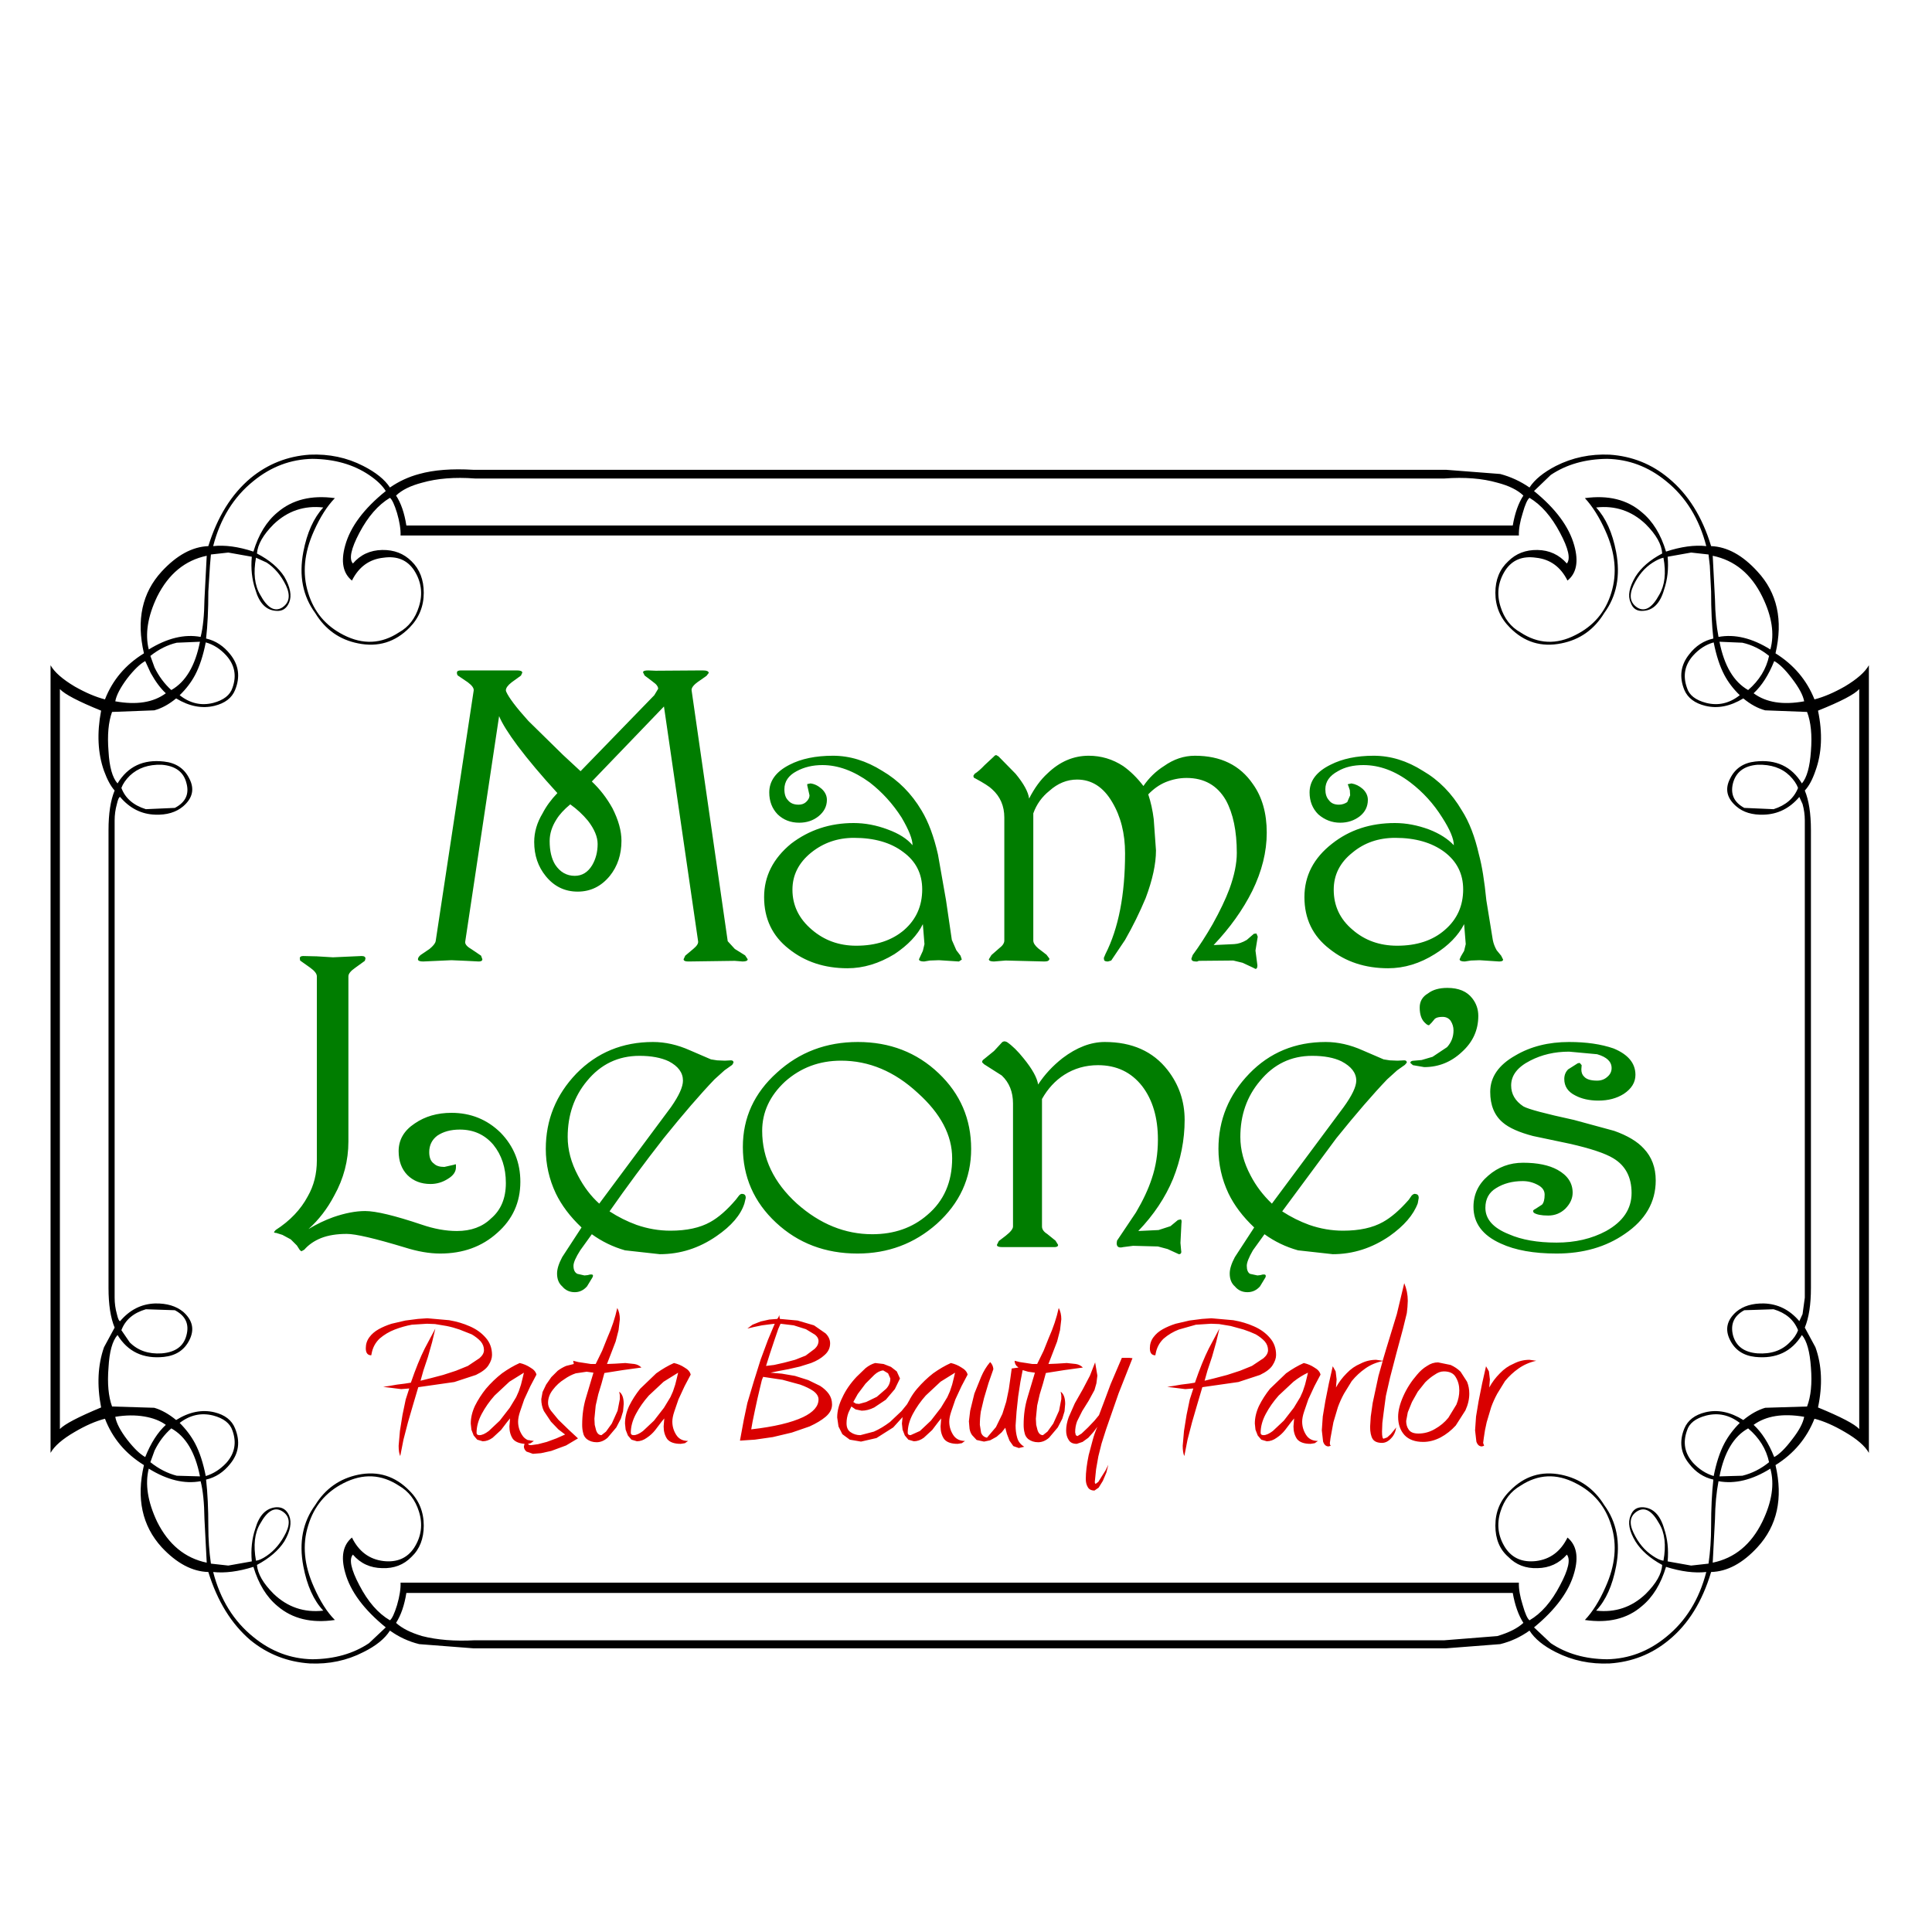 <?xml version="1.0" encoding="UTF-8" standalone="no"?>
<svg xmlns:xlink="http://www.w3.org/1999/xlink" height="300.0px" width="300.0px" xmlns="http://www.w3.org/2000/svg">
  <g transform="matrix(1.0, 0.0, 0.0, 1.0, 0.0, 0.0)">
    <use height="187.7" transform="matrix(1.0, 0.0, 0.0, 1.0, 7.85, 70.6)" width="282.35" xlink:href="#shape0"/>
  </g>
  <defs>
    <g id="shape0" transform="matrix(1.0, 0.0, 0.0, 1.0, -7.85, -70.6)">
      <path d="M243.4 238.75 Q245.5 240.5 244.45 244.2 243.25 248.55 238.2 252.7 L240.8 255.15 Q244.45 257.6 249.55 257.65 254.6 257.55 258.7 254.2 263.3 250.5 264.95 244.1 262.2 244.4 258.7 243.3 257.5 247.3 254.95 249.4 251.55 252.35 246.1 251.55 247.9 249.65 249.3 246.45 251.6 241.35 250.2 236.9 248.85 232.4 244.65 230.3 240.2 228.0 236.1 230.7 233.85 232.0 233.0 234.7 232.05 237.7 233.75 240.35 235.35 242.75 238.5 242.4 241.8 242.0 243.4 238.75 M254.25 234.65 Q252.55 235.7 253.65 238.0 254.75 240.35 256.65 241.6 257.6 242.25 258.3 242.35 258.95 238.75 257.65 236.6 256.0 233.6 254.25 234.65 M274.9 228.05 Q270.65 230.7 266.85 230.0 266.35 232.6 266.3 235.9 L265.95 242.65 Q271.05 241.6 273.65 236.3 275.9 231.65 274.9 228.05 M275.5 226.25 Q276.7 225.6 278.25 223.55 279.9 221.45 280.15 220.0 275.2 219.15 272.3 221.25 274.2 223.0 275.5 226.25 M267.0 229.25 L270.55 229.15 Q272.8 228.6 274.7 227.05 274.05 224.0 271.45 221.8 268.1 223.65 267.0 229.25 M270.15 220.95 Q267.75 219.1 264.95 219.8 262.45 220.45 261.95 222.15 260.95 224.95 262.9 227.15 264.3 228.65 266.1 229.2 266.7 226.15 267.75 224.15 268.65 222.45 270.15 220.95 M31.15 230.0 Q27.4 230.7 23.1 228.05 22.2 231.65 24.4 236.3 27.05 241.6 32.1 242.65 L31.75 235.9 Q31.7 232.1 31.15 230.0 M31.95 229.2 Q33.75 228.65 35.15 227.15 37.1 224.95 36.1 222.15 35.55 220.45 33.1 219.8 30.3 219.1 27.9 220.95 29.4 222.45 30.3 224.15 31.35 226.15 31.95 229.2 M26.6 221.8 Q25.0 223.2 24.0 225.25 L23.35 227.05 Q25.3 228.6 27.45 229.15 L31.05 229.25 Q29.95 223.65 26.6 221.8 M25.75 221.25 Q24.45 220.3 22.4 219.95 20.3 219.6 17.9 220.0 18.15 221.45 19.75 223.55 21.35 225.6 22.55 226.25 23.85 223.0 25.75 221.25 M63.1 247.35 Q62.65 250.2 61.5 252.0 62.85 253.25 65.55 254.05 69.05 254.95 73.75 254.7 L224.3 254.7 232.5 254.05 Q235.2 253.25 236.55 252.0 235.4 250.2 234.9 247.35 L63.1 247.35 M43.8 234.65 Q42.05 233.6 40.4 236.6 39.1 238.75 39.75 242.35 40.45 242.25 41.4 241.6 43.25 240.35 44.4 238.0 45.5 235.7 43.8 234.65 M54.65 238.75 Q56.25 242.0 59.55 242.4 62.7 242.75 64.3 240.35 66.0 237.7 65.05 234.7 64.2 232.0 61.95 230.7 57.85 228.0 53.35 230.3 49.2 232.4 47.85 236.9 46.45 241.35 48.75 246.45 50.2 249.75 52.0 251.55 46.55 252.35 43.1 249.4 40.55 247.3 39.35 243.3 35.85 244.4 33.1 244.1 34.75 250.5 39.35 254.2 43.45 257.55 48.5 257.65 53.65 257.6 57.3 255.15 L59.9 252.7 Q54.8 248.55 53.6 244.2 52.55 240.5 54.65 238.75 M28.95 207.35 Q29.65 204.75 27.15 203.45 L22.65 203.3 Q19.75 204.15 18.85 206.55 L20.15 208.45 Q22.05 210.35 25.1 210.15 28.3 209.9 28.95 207.35 M16.85 128.9 Q16.85 125.05 17.8 122.75 16.9 121.75 16.15 119.7 14.7 115.6 15.7 110.35 10.4 108.2 9.3 107.0 L9.3 221.9 Q10.4 220.75 15.7 218.55 14.7 213.35 16.15 209.2 L17.8 206.15 Q16.85 203.85 16.85 200.0 L16.85 128.9 M25.1 118.75 Q22.05 118.65 20.15 120.45 19.2 121.4 18.85 122.35 19.75 124.75 22.65 125.65 L27.15 125.45 Q29.65 124.15 28.95 121.6 28.3 119.0 25.1 118.75 M44.4 90.9 Q43.25 88.55 41.4 87.35 L39.75 86.6 Q39.1 90.15 40.4 92.35 42.05 95.4 43.8 94.35 45.5 93.25 44.4 90.9 M31.95 99.75 Q31.35 102.8 30.3 104.8 29.4 106.5 27.9 107.95 30.3 109.85 33.1 109.15 35.55 108.5 36.1 106.8 37.1 104.0 35.15 101.8 33.75 100.25 31.95 99.75 M23.35 101.85 L24.0 103.65 Q25.0 105.7 26.6 107.15 29.95 105.25 31.05 99.65 L27.45 99.8 Q25.3 100.3 23.35 101.85 M22.55 102.65 Q21.35 103.3 19.75 105.35 18.15 107.5 17.9 108.9 22.85 109.8 25.75 107.65 24.55 106.55 23.4 104.5 L22.55 102.65 M31.75 93.05 L32.1 86.3 Q27.05 87.35 24.4 92.65 22.2 97.25 23.1 100.85 27.4 98.2 31.15 98.9 31.7 96.8 31.75 93.05 M39.35 74.7 Q34.75 78.4 33.1 84.8 35.85 84.5 39.35 85.65 40.55 81.65 43.1 79.55 46.55 76.6 52.0 77.35 50.2 79.2 48.75 82.45 46.45 87.55 47.85 92.05 49.2 96.5 53.35 98.6 57.85 100.9 61.95 98.2 64.2 96.95 65.05 94.2 66.0 91.2 64.3 88.55 62.7 86.15 59.55 86.6 56.25 86.95 54.65 90.15 52.55 88.45 53.6 84.7 54.8 80.35 59.9 76.25 59.15 75.0 57.3 73.75 53.65 71.3 48.5 71.25 43.45 71.35 39.35 74.7 M270.85 203.45 Q268.45 204.75 269.1 207.35 269.8 209.9 272.9 210.15 276.05 210.35 277.9 208.45 278.85 207.55 279.2 206.55 278.25 204.15 275.4 203.3 L270.85 203.45 M280.25 122.75 Q281.2 125.05 281.2 128.9 L281.2 200.0 Q281.2 203.85 280.25 206.15 L281.9 209.2 Q283.4 213.35 282.3 218.55 287.65 220.75 288.7 221.9 L288.7 107.0 Q287.65 108.2 282.3 110.35 283.4 115.6 281.9 119.7 281.2 121.75 280.25 122.75 M277.9 120.45 Q276.05 118.65 272.9 118.75 269.8 119.0 269.1 121.6 268.45 124.15 270.85 125.45 L275.4 125.65 Q278.25 124.75 279.2 122.35 278.85 121.4 277.9 120.45 M236.55 76.95 Q235.2 75.65 232.5 74.95 229.0 73.95 224.3 74.3 L73.75 74.3 Q69.05 73.95 65.55 74.95 62.85 75.65 61.5 76.95 62.65 78.7 63.1 81.6 L234.9 81.6 Q235.4 78.7 236.55 76.95 M280.15 108.9 Q279.9 107.5 278.25 105.35 276.7 103.3 275.5 102.65 274.2 105.9 272.3 107.65 275.2 109.8 280.15 108.9 M270.55 99.8 L267.0 99.65 Q268.1 105.25 271.45 107.15 274.05 104.9 274.7 101.85 272.8 100.3 270.55 99.8 M267.75 104.8 Q266.7 102.8 266.1 99.75 264.3 100.25 262.9 101.8 260.95 104.0 261.95 106.8 262.45 108.5 264.95 109.15 267.75 109.85 270.15 107.95 268.65 106.5 267.75 104.8 M265.95 86.3 L266.3 93.05 Q266.35 96.35 266.85 98.9 270.65 98.2 274.9 100.85 275.9 97.25 273.65 92.65 271.05 87.35 265.95 86.3 M256.65 87.35 Q254.75 88.55 253.65 90.9 252.55 93.25 254.25 94.35 256.0 95.4 257.65 92.35 258.95 90.15 258.3 86.6 257.6 86.75 256.65 87.35 M249.95 70.6 Q255.15 70.95 259.1 74.25 263.65 78.0 265.7 84.8 269.45 84.95 272.9 88.75 277.5 93.7 275.7 101.45 279.95 104.1 281.75 108.6 283.9 108.05 286.45 106.6 289.3 104.9 290.2 103.3 L290.2 225.6 Q289.3 224.0 286.45 222.35 283.9 220.85 281.75 220.3 279.95 224.85 275.7 227.5 277.5 235.25 272.9 240.25 269.45 244.0 265.7 244.1 263.65 251.0 259.1 254.7 255.15 257.95 249.95 258.3 245.45 258.5 241.6 256.55 238.7 255.1 237.5 253.2 235.4 254.7 232.95 255.3 L224.55 255.95 73.5 255.95 65.1 255.3 Q62.65 254.7 60.55 253.2 59.35 255.1 56.4 256.55 52.6 258.5 48.1 258.3 42.9 257.95 38.9 254.7 34.45 250.9 32.35 244.1 28.6 244.0 25.1 240.25 20.55 235.25 22.35 227.5 18.05 224.85 16.3 220.3 14.15 220.85 11.6 222.35 8.75 224.0 7.85 225.6 L7.85 103.3 Q8.75 104.9 11.6 106.6 14.15 108.05 16.3 108.6 18.05 104.1 22.35 101.45 20.55 93.7 25.1 88.75 28.6 84.95 32.35 84.8 34.45 78.0 38.9 74.25 42.9 70.95 48.1 70.6 52.6 70.4 56.4 72.35 59.35 73.85 60.55 75.7 62.65 74.25 65.1 73.6 68.5 72.65 73.5 72.95 L224.55 72.95 232.95 73.6 Q235.4 74.25 237.5 75.7 238.7 73.85 241.6 72.35 245.45 70.4 249.95 70.6 M255.55 81.4 Q252.3 78.3 247.85 78.8 250.1 81.25 250.95 85.7 252.0 91.25 249.1 95.2 246.75 99.05 242.45 99.9 237.8 100.85 234.45 97.45 232.2 95.2 232.2 92.05 232.2 89.0 234.2 87.15 236.0 85.35 238.75 85.4 241.5 85.45 243.3 87.5 244.2 86.4 242.25 82.75 240.25 78.95 237.5 77.3 237.0 77.7 236.45 79.65 235.8 81.7 235.85 83.15 L62.2 83.15 Q62.25 81.7 61.65 79.65 61.05 77.7 60.55 77.3 57.8 78.95 55.8 82.75 53.85 86.45 54.8 87.5 56.55 85.45 59.35 85.4 62.1 85.35 63.9 87.15 65.8 89.0 65.8 92.05 65.8 95.2 63.6 97.45 60.25 100.85 55.6 99.9 51.3 99.05 48.95 95.2 46.05 91.25 47.1 85.7 47.95 81.25 50.2 78.8 45.75 78.3 42.5 81.4 40.05 83.85 39.9 85.95 42.8 87.45 44.15 89.55 45.55 92.0 44.9 93.55 44.3 95.0 42.85 94.85 40.55 94.7 39.65 91.55 38.85 89.2 39.1 86.45 L35.45 85.8 32.75 86.1 32.6 87.85 32.35 91.85 Q32.35 96.1 32.0 99.15 34.2 99.65 35.75 101.6 37.75 104.1 36.5 107.15 35.75 109.0 33.3 109.6 30.4 110.3 27.35 108.45 25.65 109.85 23.95 110.3 L17.4 110.55 Q16.55 112.9 16.85 116.65 17.05 120.3 18.25 121.65 20.65 117.7 25.45 118.25 28.25 118.55 29.4 120.9 30.65 123.3 28.45 125.2 26.8 126.6 24.1 126.5 20.9 126.4 18.65 123.75 18.4 123.75 18.15 124.85 17.8 126.1 17.8 127.4 L17.8 201.5 Q17.8 202.8 18.15 204.05 18.4 205.15 18.65 205.15 20.9 202.5 24.1 202.4 26.8 202.35 28.45 203.7 30.65 205.65 29.4 208.1 28.25 210.4 25.45 210.7 20.65 211.2 18.25 207.3 17.05 208.65 16.85 212.35 16.55 216.05 17.4 218.4 L23.95 218.6 Q25.65 219.1 27.35 220.5 30.4 218.6 33.3 219.3 35.75 219.9 36.5 221.8 37.75 224.85 35.75 227.3 34.2 229.25 32.0 229.75 32.35 232.85 32.35 237.05 32.35 240.0 32.75 242.8 L35.45 243.1 39.1 242.45 Q38.85 239.7 39.65 237.35 40.55 234.25 42.85 234.05 44.3 233.95 44.9 235.35 45.55 236.95 44.15 239.35 42.8 241.45 39.9 243.0 40.05 245.05 42.5 247.5 45.75 250.6 50.2 250.1 47.95 247.7 47.1 243.2 46.05 237.65 48.95 233.7 51.3 229.9 55.6 229.0 60.25 228.05 63.6 231.5 65.8 233.7 65.8 236.9 65.8 239.95 63.9 241.75 62.1 243.6 59.35 243.5 56.55 243.45 54.8 241.4 53.85 242.45 55.8 246.15 57.8 250.0 60.55 251.6 61.05 251.2 61.65 249.25 62.25 247.2 62.2 245.75 L235.85 245.75 Q235.8 247.2 236.45 249.25 237.0 251.2 237.5 251.6 240.25 250.0 242.25 246.15 244.2 242.5 243.3 241.4 241.5 243.45 238.75 243.5 236.0 243.6 234.2 241.75 232.2 240.0 232.2 236.9 232.2 233.7 234.45 231.5 237.8 228.05 242.45 229.0 246.75 229.9 249.1 233.7 252.0 237.65 250.95 243.2 250.1 247.7 247.85 250.1 252.3 250.6 255.55 247.5 258.0 245.05 258.1 243.0 255.25 241.45 253.95 239.35 252.5 236.95 253.2 235.35 253.7 233.95 255.2 234.05 257.5 234.25 258.4 237.35 259.2 239.7 258.95 242.45 L262.6 243.1 265.3 242.8 Q265.7 240.0 265.7 237.05 265.7 232.85 266.05 229.75 263.8 229.25 262.3 227.3 260.3 224.85 261.55 221.8 262.35 219.9 264.8 219.3 267.65 218.6 270.7 220.5 272.4 219.1 274.1 218.6 L280.6 218.4 Q281.5 216.05 281.2 212.35 280.95 208.65 279.8 207.3 277.4 211.2 272.55 210.7 269.8 210.4 268.65 208.1 267.4 205.65 269.6 203.7 271.2 202.35 273.9 202.4 277.15 202.5 279.4 205.15 L279.9 204.05 280.25 201.5 280.25 127.4 Q280.25 126.1 279.9 124.85 L279.4 123.75 Q277.15 126.4 273.9 126.5 271.2 126.6 269.6 125.2 267.4 123.3 268.65 120.9 269.8 118.55 272.55 118.25 277.4 117.7 279.8 121.65 280.95 120.3 281.2 116.65 281.5 112.9 280.6 110.55 L274.1 110.3 Q272.4 109.85 270.7 108.45 267.65 110.3 264.8 109.6 262.35 109.0 261.55 107.15 260.3 104.1 262.3 101.6 263.8 99.65 266.05 99.15 265.7 96.1 265.7 91.85 L265.5 87.85 265.3 86.1 262.6 85.8 258.95 86.45 Q259.2 89.2 258.4 91.55 257.5 94.7 255.2 94.85 253.7 95.0 253.2 93.55 252.5 92.0 253.95 89.55 255.25 87.45 258.1 85.95 258.0 83.85 255.55 81.4 M249.3 82.45 Q247.9 79.3 246.1 77.35 251.55 76.6 254.95 79.55 257.5 81.65 258.7 85.65 262.2 84.5 264.95 84.8 263.3 78.4 258.7 74.7 254.6 71.35 249.55 71.25 244.45 71.3 240.8 73.75 L238.2 76.25 Q243.25 80.35 244.45 84.7 245.5 88.45 243.4 90.15 241.8 86.95 238.5 86.6 235.35 86.15 233.75 88.55 232.05 91.2 233.0 94.2 233.85 96.95 236.1 98.2 240.2 100.9 244.65 98.6 248.85 96.5 250.2 92.05 251.6 87.55 249.3 82.45" fill="#000000" fill-rule="evenodd" stroke="none"/>
      <path d="M164.8 204.85 L164.6 206.55 164.15 208.3 163.4 210.25 162.8 211.8 164.05 211.75 165.65 211.65 167.05 211.8 Q167.7 211.9 168.15 212.35 L165.25 212.75 162.4 213.2 161.95 214.85 161.45 216.5 161.05 218.25 160.85 220.3 160.9 221.25 161.1 222.05 Q161.35 222.85 161.95 222.85 L162.65 222.3 163.55 221.05 164.45 219.05 164.8 217.25 164.8 216.65 164.7 216.1 Q165.4 216.6 165.4 218.0 L165.3 219.15 164.95 220.3 164.25 221.65 162.9 223.25 Q162.1 223.95 161.2 223.95 160.3 223.95 159.65 223.45 159.2 223.05 159.1 222.5 158.95 221.95 158.95 221.25 158.95 218.95 159.55 217.0 L160.7 213.15 159.65 213.0 158.8 212.75 158.45 214.55 158.1 216.85 157.85 219.2 157.7 221.35 Q157.7 222.4 157.95 223.25 158.2 224.15 159.05 224.65 L158.2 224.85 157.35 224.55 156.75 223.7 156.35 222.65 156.1 221.7 155.55 222.4 154.75 223.1 153.75 223.65 152.8 223.85 151.65 223.6 150.95 222.85 Q150.65 222.45 150.55 221.85 L150.45 220.7 150.65 219.05 151.3 216.4 152.35 213.8 Q152.9 212.5 153.75 211.5 154.2 211.95 154.25 212.6 L153.5 214.75 152.8 217.1 152.3 219.2 Q152.15 220.25 152.15 221.25 L152.35 222.5 Q152.6 223.1 153.25 223.25 L154.65 221.6 155.65 219.55 156.25 217.65 156.65 215.7 156.9 213.95 157.1 212.5 158.15 212.35 157.85 212.1 Q157.55 211.75 157.55 211.3 L158.35 211.5 159.35 211.65 160.3 211.8 161.05 211.8 162.05 209.75 162.85 207.75 Q163.9 205.4 164.4 203.1 164.8 203.85 164.8 204.85 M174.85 210.85 L175.4 210.85 175.85 210.9 173.7 216.35 171.75 221.95 171.05 224.15 170.55 226.15 170.2 228.15 170.0 230.1 Q170.0 230.4 170.15 230.4 L170.55 230.1 171.05 229.3 171.65 228.35 172.1 227.45 171.8 228.65 171.25 229.95 170.6 231.0 169.95 231.45 Q169.2 231.45 168.9 230.9 168.6 230.4 168.6 229.65 168.6 228.1 169.05 225.95 L169.65 223.7 Q169.95 222.55 170.4 221.55 L169.8 222.35 169.0 223.25 168.1 223.9 167.2 224.2 Q166.3 224.2 165.95 223.6 165.55 223.0 165.55 222.15 165.55 221.15 165.95 220.05 L166.9 217.9 168.15 215.7 169.25 213.6 170.05 211.55 170.4 213.6 170.25 214.8 169.95 215.85 169.05 217.5 168.05 219.1 167.25 220.7 Q166.95 221.5 166.95 222.4 L167.05 222.85 167.3 223.0 167.95 222.6 168.95 221.65 169.95 220.6 170.65 219.75 171.5 217.5 172.45 214.95 173.45 212.6 174.2 210.85 174.85 210.85 M179.1 207.65 Q179.65 206.9 180.55 206.4 181.45 205.9 182.55 205.55 L184.7 205.05 186.65 204.8 188.1 204.7 191.5 205.0 Q193.25 205.3 194.7 205.95 196.2 206.6 197.15 207.7 198.15 208.8 198.15 210.4 198.15 211.15 197.6 212.0 197.1 212.8 195.65 213.5 L192.3 214.6 186.7 215.4 185.9 218.1 185.1 220.85 184.4 223.55 183.9 226.1 Q183.65 225.55 183.65 224.5 L183.85 222.2 184.25 219.7 184.75 217.3 185.3 215.6 184.05 215.7 181.25 215.35 182.25 215.2 183.4 215.0 184.6 214.85 185.55 214.7 Q186.65 211.5 187.7 209.4 L189.35 206.3 188.85 208.4 188.2 210.7 187.5 212.8 187.05 214.4 188.65 214.0 190.55 213.5 192.55 212.85 194.4 212.1 196.2 210.9 Q196.9 210.3 196.9 209.65 196.9 208.9 196.4 208.3 195.85 207.7 195.0 207.2 194.15 206.8 193.1 206.45 L191.1 205.9 189.3 205.6 188.05 205.55 185.7 205.7 183.05 206.45 Q181.75 206.95 180.7 207.85 179.7 208.8 179.45 210.2 L179.4 210.45 Q178.55 210.45 178.55 209.35 178.55 208.4 179.1 207.65 M204.1 212.35 Q204.9 212.8 205.05 213.45 L204.1 215.25 203.15 217.3 202.5 219.2 Q202.2 220.1 202.2 220.75 202.2 221.85 202.8 222.8 203.4 223.75 204.65 223.75 L204.15 224.1 203.5 224.2 Q202.0 224.2 201.4 223.45 200.85 222.65 200.85 221.5 L200.95 220.25 200.5 220.8 199.55 222.05 Q199.0 222.75 198.25 223.25 197.5 223.8 196.7 223.8 L195.85 223.55 195.3 222.9 194.95 222.0 194.85 221.05 Q194.85 219.7 195.5 218.3 196.2 216.9 197.2 215.65 L199.7 213.25 Q201.1 212.25 202.45 211.65 203.35 211.85 204.1 212.35 M207.4 212.95 L207.55 214.2 207.45 215.45 Q208.1 214.25 209.1 213.25 210.05 212.25 211.25 211.75 212.4 211.15 213.7 211.15 L214.7 211.3 215.25 209.45 216.9 204.05 218.05 199.25 Q218.6 200.55 218.6 202.0 L218.55 202.95 218.45 203.9 217.85 206.35 216.8 210.25 215.85 213.9 215.2 216.75 215.05 217.85 214.85 219.35 214.65 220.95 214.6 222.3 Q214.6 223.4 214.85 223.4 L215.4 223.2 215.95 222.7 216.45 222.1 216.8 221.65 Q216.65 222.7 216.0 223.35 215.35 224.05 214.6 224.05 213.55 224.05 213.15 223.45 212.75 222.8 212.75 221.55 L212.85 219.95 213.15 217.85 214.05 213.65 214.7 211.35 Q213.2 211.65 212.0 212.5 210.85 213.3 209.9 214.45 L208.7 216.4 Q208.15 217.4 207.75 218.5 L207.05 220.85 206.6 223.3 206.55 223.7 206.5 224.05 Q206.5 224.4 206.65 224.5 L206.3 224.6 Q205.7 224.6 205.45 223.85 L205.25 222.1 205.4 219.95 205.8 217.55 206.35 214.8 206.95 212.15 207.4 212.95 M238.55 211.3 Q237.0 211.65 235.8 212.5 234.65 213.3 233.7 214.45 L232.5 216.4 Q231.95 217.4 231.55 218.5 L230.85 220.85 Q230.55 222.1 230.4 223.3 L230.35 223.7 230.3 224.05 230.45 224.5 230.1 224.6 Q229.5 224.6 229.25 223.85 L229.05 222.1 229.2 219.95 229.6 217.55 230.15 214.8 230.75 212.15 231.2 212.95 231.35 214.2 231.25 215.45 Q231.9 214.25 232.9 213.25 233.85 212.25 235.05 211.75 236.2 211.15 237.5 211.15 L238.55 211.3 M225.25 211.95 Q226.15 212.35 226.8 213.0 L227.8 214.55 Q228.15 215.4 228.15 216.4 228.15 217.7 227.55 219.0 L226.05 221.35 Q225.0 222.5 223.7 223.2 222.35 223.9 221.0 223.9 219.1 223.9 218.1 222.85 217.1 221.75 217.1 220.0 217.1 218.6 217.9 216.8 218.7 215.0 220.05 213.45 220.75 212.6 221.6 212.1 222.4 211.55 223.3 211.55 L225.25 211.95 M58.8 206.4 Q59.7 205.9 60.8 205.55 L62.95 205.05 64.9 204.8 66.35 204.7 69.75 205.0 Q71.5 205.3 72.95 205.95 74.45 206.6 75.4 207.7 76.4 208.8 76.4 210.4 76.4 211.15 75.85 212.0 75.35 212.8 73.9 213.5 L70.55 214.6 64.95 215.4 64.15 218.1 63.35 220.85 62.65 223.55 62.15 226.1 Q61.9 225.55 61.9 224.5 L62.1 222.2 62.5 219.7 63.0 217.3 63.55 215.6 62.3 215.7 59.5 215.35 60.5 215.2 61.65 215.0 62.85 214.85 63.8 214.7 Q64.9 211.5 65.95 209.4 L67.6 206.3 67.1 208.4 66.45 210.7 65.75 212.8 65.3 214.4 66.9 214.0 68.8 213.5 70.8 212.85 72.65 212.1 74.45 210.9 Q75.15 210.3 75.15 209.65 75.15 208.9 74.65 208.3 74.1 207.7 73.25 207.2 L71.35 206.45 Q70.35 206.1 69.35 205.9 L67.55 205.6 66.3 205.55 63.95 205.7 Q62.6 205.95 61.3 206.45 60.0 206.95 58.95 207.85 57.95 208.8 57.7 210.2 L57.65 210.45 Q56.8 210.45 56.8 209.35 56.8 208.4 57.35 207.65 57.9 206.9 58.8 206.4 M82.35 212.35 Q83.15 212.8 83.3 213.45 L82.35 215.25 81.4 217.3 80.75 219.2 Q80.45 220.1 80.45 220.75 80.45 221.85 81.05 222.8 81.4 223.4 82.05 223.65 L82.2 223.55 82.15 223.65 82.9 223.75 82.4 224.1 82.0 224.2 Q82.05 224.4 82.5 224.4 L83.55 224.25 84.9 223.9 86.4 223.35 87.75 222.75 86.7 221.95 85.55 220.75 84.45 219.1 Q84.05 218.25 84.05 217.25 L84.25 216.15 84.8 215.0 85.6 213.85 86.6 212.85 Q87.2 212.4 87.9 212.1 L89.1 211.8 89.0 211.3 89.8 211.5 90.8 211.65 91.75 211.8 92.5 211.8 93.5 209.75 94.3 207.75 Q95.35 205.4 95.85 203.1 96.25 203.85 96.25 204.85 L96.05 206.55 95.6 208.3 94.85 210.25 94.25 211.8 95.5 211.75 97.1 211.65 98.5 211.8 Q99.15 211.9 99.6 212.35 L96.7 212.75 93.85 213.2 93.4 214.85 92.9 216.5 92.5 218.25 92.3 220.3 92.35 221.25 92.55 222.05 Q92.8 222.85 93.4 222.85 L94.1 222.3 95.0 221.05 95.9 219.05 96.25 217.25 96.25 216.65 96.15 216.1 Q96.85 216.6 96.85 218.0 L96.75 219.15 96.4 220.3 95.7 221.65 94.35 223.25 Q93.55 223.95 92.65 223.95 91.75 223.95 91.1 223.45 90.65 223.05 90.55 222.5 90.4 221.95 90.4 221.25 90.4 218.95 91.0 217.0 L92.15 213.15 91.1 213.0 89.4 213.25 Q88.5 213.55 87.65 214.15 86.6 214.8 85.85 215.8 85.1 216.75 85.1 217.85 85.1 218.45 85.55 219.05 L86.7 220.45 88.35 222.05 89.75 223.35 87.9 224.45 85.6 225.3 84.0 225.65 82.75 225.75 81.75 225.4 Q81.35 225.05 81.35 224.6 L81.45 224.2 Q80.2 224.1 79.65 223.45 79.1 222.65 79.1 221.5 L79.2 220.25 78.75 220.8 77.8 222.05 76.5 223.25 Q75.75 223.8 74.95 223.8 L74.1 223.55 73.55 222.9 73.2 222.0 73.1 221.05 Q73.1 219.7 73.75 218.3 74.45 216.9 75.45 215.65 76.6 214.3 77.95 213.25 79.35 212.25 80.7 211.65 81.6 211.85 82.35 212.35 M106.3 212.35 Q107.1 212.8 107.25 213.45 L106.3 215.25 105.35 217.3 104.7 219.2 Q104.4 220.1 104.4 220.75 104.4 221.85 105.0 222.8 105.6 223.75 106.85 223.75 L106.35 224.1 105.7 224.2 Q104.2 224.2 103.6 223.45 103.05 222.65 103.05 221.5 L103.15 220.25 102.7 220.8 101.75 222.05 Q101.2 222.75 100.45 223.25 99.7 223.8 98.9 223.8 L98.05 223.55 97.5 222.9 97.15 222.0 97.05 221.05 Q97.05 219.7 97.7 218.3 98.4 216.9 99.4 215.65 L101.9 213.25 Q103.3 212.25 104.65 211.65 105.55 211.85 106.3 212.35 M119.45 205.65 L118.3 205.8 117.1 206.05 116.05 206.3 116.85 205.7 118.1 205.2 119.45 204.9 120.7 204.8 120.9 204.5 121.0 204.2 121.05 204.55 121.1 204.8 123.85 205.05 126.4 205.8 128.2 207.05 Q128.9 207.75 128.9 208.6 128.9 209.65 128.05 210.4 127.25 211.15 125.95 211.65 L124.2 212.2 122.45 212.6 120.85 212.9 119.65 213.15 121.4 213.3 123.45 213.65 125.5 214.3 127.35 215.2 Q128.2 215.75 128.7 216.45 129.2 217.15 129.2 218.1 129.2 219.15 128.2 220.0 127.25 220.8 125.7 221.5 L122.95 222.45 120.0 223.15 117.2 223.55 114.9 223.7 115.5 220.45 116.05 217.85 117.05 214.5 118.1 211.15 119.25 208.05 120.3 205.55 119.45 205.65 M118.95 212.1 L120.2 211.95 121.75 211.6 123.45 211.15 125.1 210.5 126.5 209.45 Q127.1 208.9 127.1 208.2 127.1 207.7 126.55 207.25 L125.15 206.4 123.25 205.8 121.2 205.55 120.85 206.35 120.25 208.1 119.55 210.2 118.95 212.1 M137.2 211.8 L138.35 212.25 139.25 212.95 139.75 214.05 138.95 215.7 137.55 217.35 135.75 218.55 Q134.75 219.05 133.8 219.05 L132.85 218.85 132.2 218.4 131.75 219.35 Q131.45 220.15 131.45 221.0 131.45 222.0 132.1 222.4 132.75 222.85 133.6 222.85 L135.7 222.3 Q136.95 221.75 138.2 220.8 L140.0 219.1 140.85 218.05 141.3 217.25 141.35 217.1 141.35 217.15 Q141.8 216.35 142.4 215.65 143.55 214.3 144.9 213.25 146.3 212.25 147.65 211.65 148.55 211.85 149.3 212.35 150.1 212.8 150.25 213.45 L149.3 215.25 148.35 217.3 147.7 219.2 Q147.4 220.1 147.4 220.75 147.4 221.85 148.0 222.8 148.6 223.75 149.85 223.75 L149.35 224.1 148.7 224.2 Q147.2 224.2 146.6 223.45 146.05 222.65 146.05 221.5 L146.15 220.25 145.7 220.8 144.75 222.05 143.45 223.25 Q142.7 223.8 141.9 223.8 L141.05 223.55 140.5 222.9 140.15 222.0 140.05 221.05 140.15 220.05 138.7 221.65 136.1 223.3 133.7 223.85 131.95 223.55 130.8 222.7 130.2 221.5 130.0 220.1 Q130.0 218.6 130.8 217.0 131.55 215.35 133.0 213.8 L134.4 212.45 Q135.15 211.85 135.9 211.65 L137.2 211.8 M146.05 214.55 L143.75 216.7 Q142.55 218.05 141.75 219.55 140.95 221.05 140.95 222.5 140.95 222.85 141.4 222.85 L142.85 222.2 144.55 220.6 146.1 218.6 147.1 216.95 147.5 216.05 147.85 215.0 148.1 214.0 148.3 213.15 146.05 214.55 M137.6 215.65 Q138.25 214.95 138.25 214.05 L137.9 213.25 137.15 212.8 Q136.45 212.85 135.75 213.5 L134.4 214.85 133.2 216.45 132.5 217.7 132.9 217.95 133.4 218.0 134.5 217.7 136.15 216.9 137.6 215.65 M126.3 216.0 Q125.5 215.45 124.25 215.0 L121.5 214.25 118.5 213.8 118.3 214.3 118.0 215.55 117.6 217.25 117.2 219.1 116.85 220.8 116.65 221.95 Q121.95 221.35 124.7 220.05 127.1 218.9 127.1 217.3 127.1 216.6 126.3 216.0 M100.75 216.7 Q99.55 218.05 98.75 219.55 97.95 221.05 97.95 222.5 97.95 222.85 98.4 222.85 99.0 222.85 99.85 222.2 L101.55 220.6 103.1 218.6 104.1 216.95 104.5 216.05 104.85 215.0 105.1 214.0 105.3 213.15 103.05 214.55 100.75 216.7 M81.35 213.15 L79.1 214.55 76.8 216.7 Q75.6 218.05 74.8 219.55 74.0 221.05 74.0 222.5 74.0 222.85 74.45 222.85 75.05 222.85 75.9 222.2 L77.6 220.6 79.15 218.6 80.15 216.95 80.55 216.05 80.9 215.0 81.15 214.0 81.35 213.15 M226.6 215.9 Q226.6 214.75 226.05 213.85 225.55 212.95 224.2 212.95 223.5 212.95 222.8 213.45 222.05 213.9 221.3 214.65 L220.15 216.1 219.25 217.7 218.6 219.3 218.35 220.65 Q218.35 221.45 218.75 222.0 219.15 222.6 220.25 222.6 221.6 222.6 222.8 221.9 224.05 221.2 224.9 220.15 L226.15 218.1 Q226.6 217.0 226.6 215.9 M202.9 214.0 L203.1 213.15 Q202.0 213.65 200.85 214.55 L198.55 216.7 Q197.35 218.05 196.55 219.55 195.75 221.05 195.75 222.5 195.75 222.85 196.2 222.85 196.8 222.85 197.65 222.2 L199.35 220.6 200.9 218.6 201.9 216.95 202.3 216.05 202.65 215.0 202.9 214.0" fill="#d90000" fill-rule="evenodd" stroke="none"/>
      <path d="M211.7 118.8 Q209.35 118.8 207.75 119.75 205.8 120.8 205.8 122.55 205.8 123.65 206.35 124.25 206.85 124.95 207.9 124.95 208.6 124.95 209.2 124.55 L209.65 123.5 209.6 122.7 209.35 121.95 Q209.2 121.75 209.4 121.75 L209.85 121.65 Q210.8 121.8 211.6 122.5 212.4 123.25 212.4 124.2 212.4 125.75 211.15 126.75 209.85 127.75 208.1 127.75 206.2 127.75 204.7 126.45 203.35 125.1 203.35 123.05 203.35 120.35 206.6 118.75 209.35 117.35 213.3 117.35 217.25 117.35 220.95 119.7 224.65 121.85 227.0 125.85 228.7 128.5 229.65 132.7 230.35 135.25 230.8 139.8 L231.8 145.95 Q231.95 146.75 232.4 147.55 L233.1 148.4 233.4 149.0 Q233.4 149.3 232.8 149.3 L229.75 149.1 228.4 149.15 227.45 149.3 Q226.65 149.3 226.65 148.95 L226.85 148.5 227.35 147.65 227.6 146.6 227.35 143.5 Q225.95 146.2 222.8 148.15 219.3 150.35 215.55 150.35 210.2 150.35 206.45 147.35 202.55 144.35 202.55 139.3 202.55 134.35 206.85 131.0 210.9 127.8 216.6 127.8 219.2 127.8 221.9 128.8 224.35 129.75 225.75 131.25 225.75 129.75 223.95 126.95 221.95 123.75 219.0 121.5 215.45 118.8 211.7 118.8 M210.0 132.4 Q207.1 134.7 207.1 138.15 207.1 141.9 210.0 144.35 212.85 146.85 216.95 146.85 221.55 146.85 224.35 144.4 227.2 141.95 227.2 138.1 227.2 134.5 224.3 132.3 221.35 130.1 216.65 130.1 212.75 130.1 210.0 132.4 M221.75 154.25 Q222.85 153.4 224.75 153.4 227.35 153.4 228.6 155.0 229.55 156.2 229.55 157.75 229.55 161.05 227.0 163.35 224.5 165.7 221.15 165.7 L219.4 165.4 219.0 165.05 Q219.0 164.7 219.6 164.7 L220.75 164.6 222.45 164.1 224.7 162.6 Q225.7 161.5 225.7 160.0 225.7 159.2 225.25 158.5 224.8 157.9 224.0 157.9 223.15 157.9 222.8 158.2 L222.3 158.8 221.9 159.2 Q221.65 159.2 221.35 158.9 220.45 158.15 220.45 156.45 220.45 155.0 221.75 154.25 M250.55 162.8 Q253.95 164.2 253.95 166.9 253.95 168.65 252.15 169.85 250.5 170.9 248.2 170.9 246.1 170.9 244.6 170.1 242.9 169.25 242.9 167.55 242.9 166.65 243.5 166.05 L245.0 165.1 245.3 165.05 245.6 165.4 245.55 166.05 Q245.55 166.8 246.0 167.2 246.55 167.8 248.0 167.8 248.95 167.8 249.6 167.2 250.25 166.65 250.25 165.85 250.25 164.35 248.0 163.7 L243.65 163.3 Q240.3 163.3 237.6 164.7 234.65 166.2 234.65 168.55 234.65 170.55 236.55 171.8 237.7 172.45 244.4 173.9 L250.65 175.6 Q253.75 176.7 255.25 178.35 257.1 180.3 257.1 183.3 257.1 188.35 252.3 191.6 247.9 194.65 241.7 194.65 236.4 194.65 233.05 193.1 228.8 191.2 228.8 187.4 228.8 184.5 231.1 182.55 233.4 180.55 236.5 180.55 239.85 180.55 241.85 181.65 244.2 182.95 244.2 185.2 244.2 186.55 243.05 187.7 241.95 188.75 240.4 188.75 238.8 188.75 238.15 188.3 L238.05 188.05 Q238.05 187.9 238.45 187.7 L239.45 187.05 Q239.85 186.6 239.85 185.5 239.85 184.55 238.8 184.0 237.7 183.4 236.45 183.4 234.05 183.4 232.3 184.5 230.65 185.5 230.65 187.55 230.65 190.2 234.3 191.65 237.25 192.95 241.7 192.95 246.05 192.95 249.4 191.15 253.35 188.95 253.35 185.25 253.35 181.55 250.5 179.85 248.6 178.7 243.75 177.6 L238.05 176.4 Q234.8 175.55 233.35 174.3 231.4 172.65 231.4 169.55 231.4 166.1 235.3 163.9 238.85 161.8 243.65 161.8 247.65 161.8 250.55 162.8 M194.55 121.75 Q196.7 124.75 196.7 129.3 196.7 133.75 194.45 138.35 192.25 142.75 188.45 146.75 L191.65 146.6 Q192.6 146.55 193.6 145.95 L194.7 145.0 195.1 144.95 195.3 145.45 194.95 147.6 195.25 149.9 Q195.25 150.45 194.95 150.45 L194.45 150.2 192.95 149.5 191.5 149.15 186.15 149.2 185.9 149.3 185.7 149.3 Q185.0 149.3 185.0 148.85 L185.2 148.3 Q186.75 146.2 188.3 143.5 190.0 140.45 190.9 138.05 192.05 134.9 192.05 132.45 192.05 127.35 190.35 124.25 188.35 120.8 184.25 120.8 182.6 120.8 181.0 121.45 179.55 122.05 178.3 123.35 178.9 125.15 179.15 127.2 L179.5 132.05 Q179.5 135.2 177.9 139.45 176.5 142.8 174.7 145.95 L172.55 149.15 172.05 149.3 Q171.55 149.3 171.45 149.1 L171.4 148.75 171.65 148.15 Q174.7 142.15 174.7 132.5 174.7 127.9 172.7 124.55 170.65 121.05 167.25 121.05 164.9 121.05 162.95 122.8 161.2 124.2 160.45 126.3 L160.45 146.05 Q160.45 146.6 161.2 147.25 L162.5 148.25 162.95 148.85 Q162.95 149.3 162.2 149.3 L156.15 149.15 154.35 149.3 Q153.55 149.3 153.55 148.95 L153.95 148.3 155.15 147.25 Q155.95 146.65 155.95 146.05 L155.95 126.95 Q155.95 124.25 154.05 122.55 153.45 121.95 151.4 120.85 151.15 120.8 151.15 120.45 L151.35 120.15 Q152.0 119.75 152.9 118.8 L154.3 117.5 Q154.5 117.25 154.7 117.25 L155.05 117.45 157.7 120.15 Q159.6 122.45 159.8 124.0 161.05 121.55 162.65 120.1 165.5 117.35 169.05 117.35 171.95 117.35 174.4 118.95 176.1 120.15 177.55 122.05 178.85 120.15 180.75 118.95 183.0 117.35 185.55 117.35 191.55 117.35 194.55 121.75 M203.75 163.95 Q198.85 163.95 195.65 167.85 192.6 171.45 192.6 176.55 192.6 179.55 194.2 182.55 195.45 184.95 197.5 186.9 L208.65 171.9 Q210.6 169.2 210.6 167.8 210.6 166.0 208.3 164.8 206.55 163.95 203.75 163.95 M199.1 188.1 Q201.1 189.4 203.3 190.2 205.9 191.1 208.55 191.1 212.35 191.1 214.75 189.75 216.65 188.7 218.75 186.3 L219.2 185.65 Q219.55 185.3 219.8 185.4 220.3 185.45 220.3 186.0 L220.15 186.85 Q219.15 189.55 215.75 191.95 211.65 194.75 206.95 194.75 L201.55 194.15 Q198.7 193.35 196.35 191.65 L194.55 194.15 Q193.6 195.8 193.6 196.55 193.6 197.5 194.1 197.8 L195.25 198.05 195.7 198.0 196.1 197.9 196.35 197.9 Q196.65 197.95 196.5 198.35 L195.65 199.75 Q194.85 200.65 193.7 200.65 192.5 200.65 191.75 199.75 190.95 199.05 190.95 197.75 190.95 196.7 191.75 195.2 L194.75 190.6 Q192.1 188.1 190.75 185.3 189.2 182.0 189.2 178.4 189.2 171.65 194.0 166.7 198.75 161.8 205.85 161.8 208.7 161.8 211.6 163.1 L214.85 164.5 215.8 164.65 217.0 164.7 218.05 164.65 Q218.45 164.65 218.45 165.0 L218.15 165.35 216.95 166.2 215.4 167.6 Q212.05 171.1 207.5 176.75 L199.1 188.1 M165.25 166.9 Q163.15 168.25 161.8 170.65 L161.8 190.45 Q161.8 191.1 162.6 191.6 L163.9 192.65 164.3 193.3 Q164.3 193.65 163.75 193.65 L155.6 193.65 Q154.8 193.65 154.8 193.3 L155.1 192.7 156.15 191.9 Q157.3 191.0 157.3 190.45 L157.3 171.35 Q157.3 168.65 155.55 167.0 L152.8 165.25 152.5 164.95 Q152.5 164.65 152.75 164.5 L154.35 163.2 155.6 161.85 Q155.75 161.7 156.05 161.7 L156.35 161.8 Q157.6 162.65 158.95 164.35 160.95 166.8 161.2 168.4 162.7 166.1 165.0 164.3 168.3 161.8 171.55 161.8 177.9 161.8 181.3 166.15 183.95 169.55 183.95 173.9 183.95 178.55 182.15 183.05 180.35 187.4 176.75 191.15 L179.9 191.0 181.75 190.4 182.9 189.45 183.3 189.35 Q183.55 189.35 183.45 190.0 L183.3 193.0 183.4 194.1 Q183.55 194.75 183.05 194.75 L181.3 193.95 179.8 193.55 175.95 193.45 174.4 193.65 Q173.4 193.9 173.4 193.05 L173.45 192.65 176.4 188.25 Q178.05 185.45 178.85 183.0 179.8 180.2 179.8 176.95 179.8 171.85 177.35 168.65 174.8 165.4 170.5 165.4 167.6 165.4 165.25 166.9 M72.65 105.95 L71.1 104.9 Q70.95 104.75 70.95 104.45 70.95 104.1 71.55 104.1 L80.25 104.1 Q81.1 104.1 81.1 104.45 L80.9 104.9 79.45 105.95 Q78.55 106.65 78.55 107.2 L78.6 107.4 Q79.25 108.85 82.05 111.95 L87.4 117.2 90.15 119.75 101.6 107.95 102.2 106.95 Q102.2 106.6 101.8 106.2 L101.1 105.65 100.1 104.9 99.85 104.4 Q99.85 104.1 100.65 104.1 L101.8 104.15 109.1 104.1 Q110.05 104.1 110.05 104.5 L109.7 104.95 108.7 105.65 Q107.25 106.6 107.4 107.25 L113.0 146.15 114.1 147.35 115.7 148.35 116.1 148.95 Q116.1 149.3 115.3 149.3 L114.1 149.2 106.85 149.3 Q106.15 149.3 106.15 148.95 L106.4 148.4 107.65 147.35 Q108.5 146.65 108.4 146.15 L103.1 109.7 91.9 121.35 Q93.8 123.15 95.1 125.5 96.5 128.25 96.5 130.55 96.5 133.75 94.7 136.0 92.7 138.45 89.7 138.45 86.7 138.45 84.75 136.05 82.95 133.85 82.95 130.75 82.95 128.45 84.25 126.3 85.1 124.65 86.55 123.15 82.85 119.1 80.4 115.85 78.2 112.9 77.5 111.2 L72.25 146.15 Q72.1 146.75 73.15 147.35 L74.7 148.4 74.9 148.95 Q74.9 149.3 74.35 149.3 L72.4 149.2 70.1 149.1 65.7 149.3 Q64.9 149.3 64.9 148.95 64.9 148.65 65.3 148.3 L66.7 147.35 Q67.55 146.65 67.65 146.15 L73.55 107.25 Q73.65 106.7 72.65 105.95 M47.1 148.45 L49.2 148.5 51.7 148.65 56.15 148.45 Q56.75 148.45 56.75 148.85 L56.65 149.2 55.2 150.25 Q54.1 151.0 54.1 151.6 L54.1 177.25 Q54.1 181.7 51.9 185.65 50.3 188.7 47.9 190.85 49.8 189.7 51.75 189.0 54.5 188.05 56.7 188.05 59.2 188.05 65.45 190.15 68.35 191.15 70.95 191.15 74.25 191.15 76.25 189.2 78.55 187.25 78.55 183.7 78.55 180.15 76.6 177.75 74.6 175.4 71.4 175.4 69.3 175.4 67.9 176.35 66.65 177.3 66.65 178.9 66.65 180.2 67.4 180.7 67.9 181.2 69.0 181.2 L70.55 180.85 Q70.8 180.7 70.8 180.9 L70.8 181.25 Q70.8 182.3 69.55 183.05 68.3 183.85 66.85 183.85 64.65 183.85 63.25 182.45 61.9 181.05 61.9 178.75 61.9 176.1 64.4 174.45 66.8 172.8 70.1 172.8 74.6 172.8 77.75 175.9 80.8 179.05 80.8 183.5 80.8 188.3 77.2 191.45 73.65 194.65 68.35 194.65 65.85 194.65 62.85 193.7 55.9 191.6 53.85 191.6 51.5 191.6 49.85 192.25 48.25 192.9 47.25 194.05 L46.8 194.3 46.55 194.1 46.1 193.4 45.15 192.45 43.85 191.75 42.9 191.45 Q42.55 191.45 42.55 191.3 L42.8 191.0 Q46.15 188.85 47.8 185.75 49.2 183.3 49.2 180.2 L49.2 151.6 Q49.2 151.0 48.15 150.25 L46.6 149.15 46.55 148.75 Q46.6 148.45 47.1 148.45 M140.0 126.95 Q137.95 123.75 135.05 121.5 131.35 118.8 127.7 118.8 125.45 118.8 123.7 119.75 121.8 120.75 121.8 122.55 121.8 123.7 122.35 124.25 122.9 124.95 124.0 124.95 124.7 124.95 125.15 124.55 125.7 124.05 125.7 123.5 L125.35 121.95 125.35 121.75 125.85 121.65 Q126.75 121.75 127.6 122.5 128.4 123.25 128.4 124.2 128.4 125.7 127.1 126.75 125.85 127.75 124.1 127.75 122.1 127.75 120.75 126.45 119.45 125.1 119.45 123.05 119.45 120.35 122.6 118.75 125.3 117.35 129.35 117.35 133.25 117.35 137.0 119.7 140.75 121.9 143.1 125.85 144.7 128.5 145.65 132.7 L146.9 139.8 147.8 145.95 148.5 147.55 149.15 148.4 149.35 149.0 148.9 149.3 145.8 149.1 144.4 149.15 143.5 149.3 Q142.7 149.3 142.7 148.95 L143.3 147.65 143.55 146.6 143.3 143.5 Q142.05 146.05 138.9 148.15 135.3 150.35 131.6 150.35 126.25 150.35 122.5 147.35 118.65 144.35 118.65 139.3 118.65 134.45 122.85 131.0 127.05 127.8 132.55 127.8 135.2 127.8 137.85 128.8 140.45 129.75 141.7 131.25 141.7 129.85 140.0 126.95 M125.95 132.4 Q123.05 134.75 123.05 138.15 123.05 141.8 126.05 144.35 128.95 146.85 132.95 146.85 137.55 146.85 140.4 144.4 143.2 141.95 143.2 138.1 143.2 134.45 140.25 132.3 137.35 130.1 132.6 130.1 128.8 130.1 125.95 132.4 M88.55 124.9 Q87.1 126.1 86.4 127.25 85.35 128.9 85.35 130.6 85.35 132.85 86.2 134.25 87.35 136.0 89.25 136.0 90.95 136.0 91.95 134.35 92.8 132.9 92.8 131.05 92.8 129.4 91.3 127.45 90.1 126.0 88.55 124.9 M111.35 164.65 L112.55 164.7 113.5 164.65 Q113.9 164.65 113.9 165.0 L113.7 165.35 112.5 166.2 110.95 167.6 Q107.6 171.1 103.05 176.75 98.6 182.45 94.65 188.1 96.65 189.4 98.85 190.2 101.45 191.1 104.1 191.1 107.9 191.1 110.3 189.75 112.2 188.7 114.25 186.3 L114.75 185.65 Q115.05 185.3 115.35 185.4 115.8 185.45 115.8 186.0 L115.6 186.85 Q114.75 189.55 111.25 191.95 107.2 194.75 102.45 194.75 L97.05 194.15 Q94.25 193.35 91.9 191.65 L90.1 194.15 Q89.05 195.8 89.05 196.55 89.05 197.5 89.65 197.8 L90.75 198.05 91.25 198.0 91.65 197.9 91.9 197.9 Q92.2 197.95 92.0 198.35 L91.15 199.75 Q90.35 200.65 89.25 200.65 88.05 200.65 87.3 199.75 86.5 199.05 86.5 197.75 86.5 196.7 87.3 195.2 L90.3 190.6 Q87.65 188.1 86.3 185.3 84.75 182.0 84.75 178.4 84.75 171.65 89.5 166.7 94.3 161.8 101.4 161.8 104.25 161.8 107.15 163.1 L110.4 164.5 111.35 164.65 M99.3 163.95 Q94.35 163.95 91.15 167.85 88.15 171.45 88.15 176.55 88.15 179.55 89.75 182.55 91.1 185.15 93.05 186.9 L104.2 171.9 Q106.05 169.25 106.05 167.8 106.05 165.95 103.85 164.8 102.05 163.95 99.3 163.95 M147.85 179.85 Q147.85 174.5 142.5 169.7 137.1 164.7 130.6 164.7 125.55 164.7 121.9 167.95 118.35 171.25 118.35 175.6 118.35 182.0 123.75 186.9 129.1 191.65 135.45 191.65 140.55 191.65 144.0 188.65 147.85 185.4 147.85 179.85 M150.8 178.4 Q150.8 185.25 145.45 190.05 140.25 194.65 133.15 194.65 125.65 194.65 120.5 189.85 115.35 185.05 115.35 178.1 115.35 171.3 120.65 166.55 125.85 161.8 133.2 161.8 140.65 161.8 145.75 166.65 150.8 171.45 150.8 178.4" fill="#007d00" fill-rule="evenodd" stroke="none"/>
    </g>
  </defs>
</svg>
